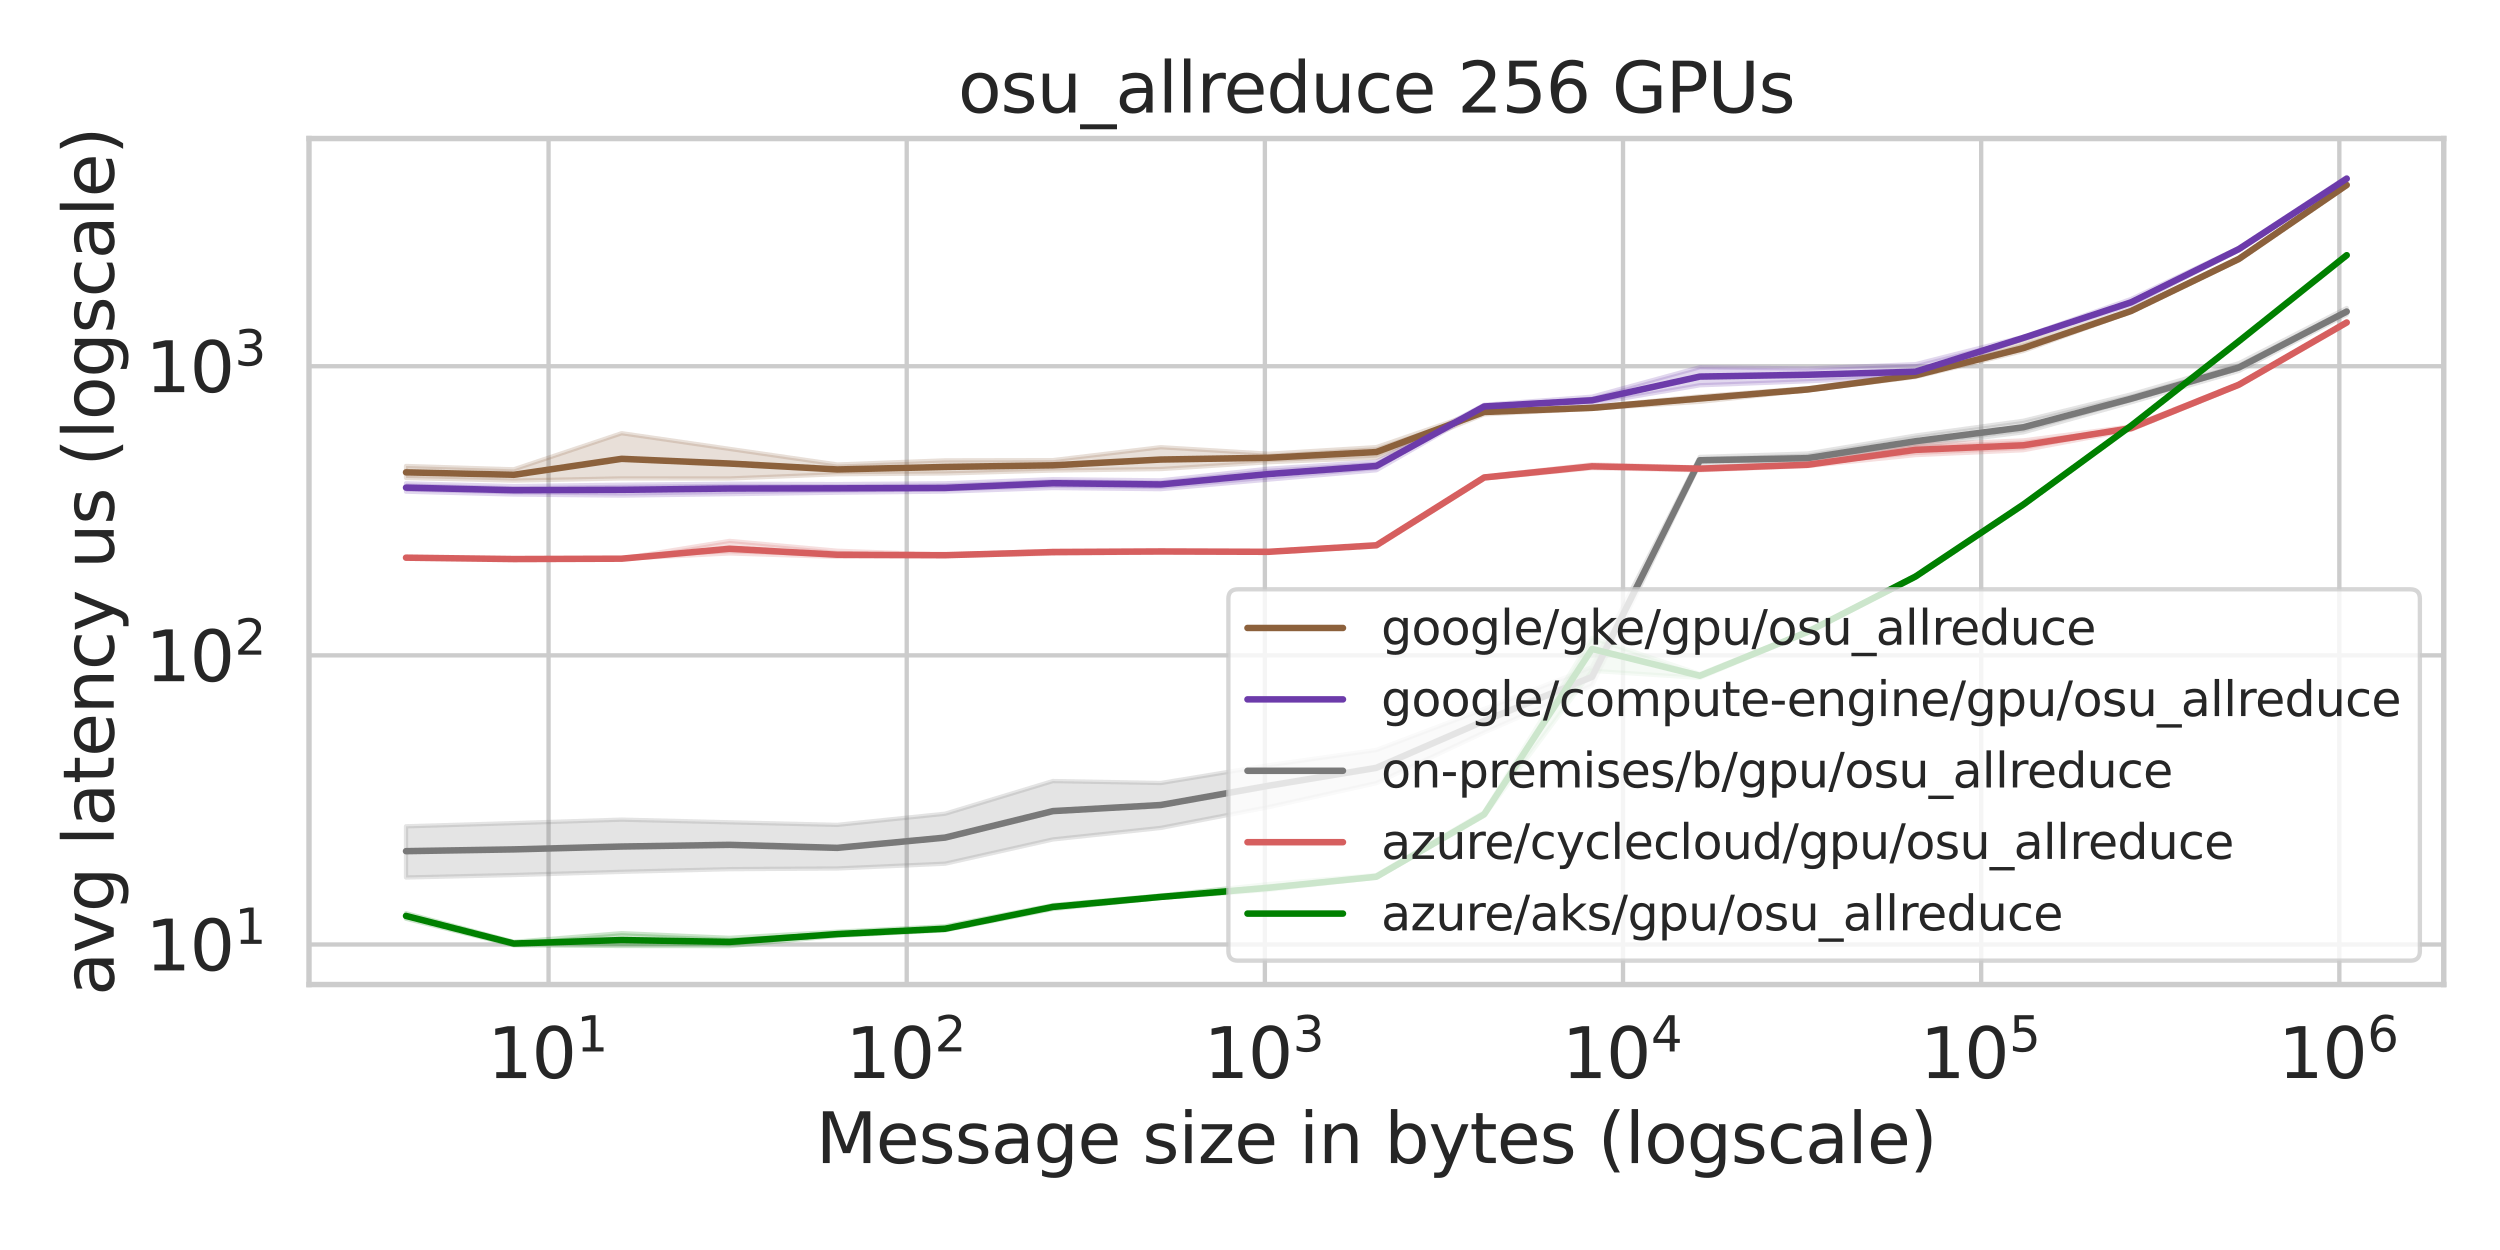 <?xml version="1.0" encoding="utf-8" standalone="no"?>
<!DOCTYPE svg PUBLIC "-//W3C//DTD SVG 1.1//EN"
  "http://www.w3.org/Graphics/SVG/1.1/DTD/svg11.dtd">
<svg xmlns:xlink="http://www.w3.org/1999/xlink" width="576pt" height="288pt" viewBox="0 0 576 288" xmlns="http://www.w3.org/2000/svg" version="1.1">
 <defs>
  <style type="text/css">*{stroke-linejoin: round; stroke-linecap: butt}</style>
 </defs>
 <g id="figure_1">
  <g id="patch_1">
   <path d="M 0 288 
L 576 288 
L 576 0 
L 0 0 
z
" style="fill: #ffffff"/>
  </g>
  <g id="axes_1">
   <g id="patch_2">
    <path d="M 71.194 226.836 
L 563.04 226.836 
L 563.04 31.92 
L 71.194 31.92 
z
" style="fill: #ffffff"/>
   </g>
   <g id="matplotlib.axis_1">
    <g id="xtick_1">
     <g id="line2d_1">
      <path d="M 126.388 226.836 
L 126.388 31.92 
" clip-path="url(#p6d9fab74bd)" style="fill: none; stroke: #cccccc; stroke-linecap: round"/>
     </g>
     <g id="text_1">
      <!-- $\mathdefault{10^{1}}$ -->
      <g style="fill: #262626" transform="translate(112.308 248.494) scale(0.16 -0.16)">
       <defs>
        <path id="DejaVuSans-31" d="M 794 531 
L 1825 531 
L 1825 4091 
L 703 3866 
L 703 4441 
L 1819 4666 
L 2450 4666 
L 2450 531 
L 3481 531 
L 3481 0 
L 794 0 
L 794 531 
z
" transform="scale(0.016)"/>
        <path id="DejaVuSans-30" d="M 2034 4250 
Q 1547 4250 1301 3770 
Q 1056 3291 1056 2328 
Q 1056 1369 1301 889 
Q 1547 409 2034 409 
Q 2525 409 2770 889 
Q 3016 1369 3016 2328 
Q 3016 3291 2770 3770 
Q 2525 4250 2034 4250 
z
M 2034 4750 
Q 2819 4750 3233 4129 
Q 3647 3509 3647 2328 
Q 3647 1150 3233 529 
Q 2819 -91 2034 -91 
Q 1250 -91 836 529 
Q 422 1150 422 2328 
Q 422 3509 836 4129 
Q 1250 4750 2034 4750 
z
" transform="scale(0.016)"/>
       </defs>
       <use xlink:href="#DejaVuSans-31" transform="translate(0 0.684)"/>
       <use xlink:href="#DejaVuSans-30" transform="translate(63.623 0.684)"/>
       <use xlink:href="#DejaVuSans-31" transform="translate(128.203 38.966) scale(0.7)"/>
      </g>
     </g>
    </g>
    <g id="xtick_2">
     <g id="line2d_2">
      <path d="M 208.907 226.836 
L 208.907 31.92 
" clip-path="url(#p6d9fab74bd)" style="fill: none; stroke: #cccccc; stroke-linecap: round"/>
     </g>
     <g id="text_2">
      <!-- $\mathdefault{10^{2}}$ -->
      <g style="fill: #262626" transform="translate(194.827 248.494) scale(0.16 -0.16)">
       <defs>
        <path id="DejaVuSans-32" d="M 1228 531 
L 3431 531 
L 3431 0 
L 469 0 
L 469 531 
Q 828 903 1448 1529 
Q 2069 2156 2228 2338 
Q 2531 2678 2651 2914 
Q 2772 3150 2772 3378 
Q 2772 3750 2511 3984 
Q 2250 4219 1831 4219 
Q 1534 4219 1204 4116 
Q 875 4013 500 3803 
L 500 4441 
Q 881 4594 1212 4672 
Q 1544 4750 1819 4750 
Q 2544 4750 2975 4387 
Q 3406 4025 3406 3419 
Q 3406 3131 3298 2873 
Q 3191 2616 2906 2266 
Q 2828 2175 2409 1742 
Q 1991 1309 1228 531 
z
" transform="scale(0.016)"/>
       </defs>
       <use xlink:href="#DejaVuSans-31" transform="translate(0 0.766)"/>
       <use xlink:href="#DejaVuSans-30" transform="translate(63.623 0.766)"/>
       <use xlink:href="#DejaVuSans-32" transform="translate(128.203 39.047) scale(0.7)"/>
      </g>
     </g>
    </g>
    <g id="xtick_3">
     <g id="line2d_3">
      <path d="M 291.426 226.836 
L 291.426 31.92 
" clip-path="url(#p6d9fab74bd)" style="fill: none; stroke: #cccccc; stroke-linecap: round"/>
     </g>
     <g id="text_3">
      <!-- $\mathdefault{10^{3}}$ -->
      <g style="fill: #262626" transform="translate(277.346 248.494) scale(0.16 -0.16)">
       <defs>
        <path id="DejaVuSans-33" d="M 2597 2516 
Q 3050 2419 3304 2112 
Q 3559 1806 3559 1356 
Q 3559 666 3084 287 
Q 2609 -91 1734 -91 
Q 1441 -91 1130 -33 
Q 819 25 488 141 
L 488 750 
Q 750 597 1062 519 
Q 1375 441 1716 441 
Q 2309 441 2620 675 
Q 2931 909 2931 1356 
Q 2931 1769 2642 2001 
Q 2353 2234 1838 2234 
L 1294 2234 
L 1294 2753 
L 1863 2753 
Q 2328 2753 2575 2939 
Q 2822 3125 2822 3475 
Q 2822 3834 2567 4026 
Q 2313 4219 1838 4219 
Q 1578 4219 1281 4162 
Q 984 4106 628 3988 
L 628 4550 
Q 988 4650 1302 4700 
Q 1616 4750 1894 4750 
Q 2613 4750 3031 4423 
Q 3450 4097 3450 3541 
Q 3450 3153 3228 2886 
Q 3006 2619 2597 2516 
z
" transform="scale(0.016)"/>
       </defs>
       <use xlink:href="#DejaVuSans-31" transform="translate(0 0.766)"/>
       <use xlink:href="#DejaVuSans-30" transform="translate(63.623 0.766)"/>
       <use xlink:href="#DejaVuSans-33" transform="translate(128.203 39.047) scale(0.7)"/>
      </g>
     </g>
    </g>
    <g id="xtick_4">
     <g id="line2d_4">
      <path d="M 373.945 226.836 
L 373.945 31.92 
" clip-path="url(#p6d9fab74bd)" style="fill: none; stroke: #cccccc; stroke-linecap: round"/>
     </g>
     <g id="text_4">
      <!-- $\mathdefault{10^{4}}$ -->
      <g style="fill: #262626" transform="translate(359.865 248.494) scale(0.16 -0.16)">
       <defs>
        <path id="DejaVuSans-34" d="M 2419 4116 
L 825 1625 
L 2419 1625 
L 2419 4116 
z
M 2253 4666 
L 3047 4666 
L 3047 1625 
L 3713 1625 
L 3713 1100 
L 3047 1100 
L 3047 0 
L 2419 0 
L 2419 1100 
L 313 1100 
L 313 1709 
L 2253 4666 
z
" transform="scale(0.016)"/>
       </defs>
       <use xlink:href="#DejaVuSans-31" transform="translate(0 0.684)"/>
       <use xlink:href="#DejaVuSans-30" transform="translate(63.623 0.684)"/>
       <use xlink:href="#DejaVuSans-34" transform="translate(128.203 38.966) scale(0.7)"/>
      </g>
     </g>
    </g>
    <g id="xtick_5">
     <g id="line2d_5">
      <path d="M 456.464 226.836 
L 456.464 31.92 
" clip-path="url(#p6d9fab74bd)" style="fill: none; stroke: #cccccc; stroke-linecap: round"/>
     </g>
     <g id="text_5">
      <!-- $\mathdefault{10^{5}}$ -->
      <g style="fill: #262626" transform="translate(442.384 248.494) scale(0.16 -0.16)">
       <defs>
        <path id="DejaVuSans-35" d="M 691 4666 
L 3169 4666 
L 3169 4134 
L 1269 4134 
L 1269 2991 
Q 1406 3038 1543 3061 
Q 1681 3084 1819 3084 
Q 2600 3084 3056 2656 
Q 3513 2228 3513 1497 
Q 3513 744 3044 326 
Q 2575 -91 1722 -91 
Q 1428 -91 1123 -41 
Q 819 9 494 109 
L 494 744 
Q 775 591 1075 516 
Q 1375 441 1709 441 
Q 2250 441 2565 725 
Q 2881 1009 2881 1497 
Q 2881 1984 2565 2268 
Q 2250 2553 1709 2553 
Q 1456 2553 1204 2497 
Q 953 2441 691 2322 
L 691 4666 
z
" transform="scale(0.016)"/>
       </defs>
       <use xlink:href="#DejaVuSans-31" transform="translate(0 0.684)"/>
       <use xlink:href="#DejaVuSans-30" transform="translate(63.623 0.684)"/>
       <use xlink:href="#DejaVuSans-35" transform="translate(128.203 38.966) scale(0.7)"/>
      </g>
     </g>
    </g>
    <g id="xtick_6">
     <g id="line2d_6">
      <path d="M 538.983 226.836 
L 538.983 31.92 
" clip-path="url(#p6d9fab74bd)" style="fill: none; stroke: #cccccc; stroke-linecap: round"/>
     </g>
     <g id="text_6">
      <!-- $\mathdefault{10^{6}}$ -->
      <g style="fill: #262626" transform="translate(524.903 248.494) scale(0.16 -0.16)">
       <defs>
        <path id="DejaVuSans-36" d="M 2113 2584 
Q 1688 2584 1439 2293 
Q 1191 2003 1191 1497 
Q 1191 994 1439 701 
Q 1688 409 2113 409 
Q 2538 409 2786 701 
Q 3034 994 3034 1497 
Q 3034 2003 2786 2293 
Q 2538 2584 2113 2584 
z
M 3366 4563 
L 3366 3988 
Q 3128 4100 2886 4159 
Q 2644 4219 2406 4219 
Q 1781 4219 1451 3797 
Q 1122 3375 1075 2522 
Q 1259 2794 1537 2939 
Q 1816 3084 2150 3084 
Q 2853 3084 3261 2657 
Q 3669 2231 3669 1497 
Q 3669 778 3244 343 
Q 2819 -91 2113 -91 
Q 1303 -91 875 529 
Q 447 1150 447 2328 
Q 447 3434 972 4092 
Q 1497 4750 2381 4750 
Q 2619 4750 2861 4703 
Q 3103 4656 3366 4563 
z
" transform="scale(0.016)"/>
       </defs>
       <use xlink:href="#DejaVuSans-31" transform="translate(0 0.766)"/>
       <use xlink:href="#DejaVuSans-30" transform="translate(63.623 0.766)"/>
       <use xlink:href="#DejaVuSans-36" transform="translate(128.203 39.047) scale(0.7)"/>
      </g>
     </g>
    </g>
    <g id="xtick_7"/>
    <g id="xtick_8"/>
    <g id="xtick_9"/>
    <g id="xtick_10"/>
    <g id="xtick_11"/>
    <g id="xtick_12"/>
    <g id="xtick_13"/>
    <g id="xtick_14"/>
    <g id="xtick_15"/>
    <g id="xtick_16"/>
    <g id="xtick_17"/>
    <g id="xtick_18"/>
    <g id="xtick_19"/>
    <g id="xtick_20"/>
    <g id="xtick_21"/>
    <g id="xtick_22"/>
    <g id="xtick_23"/>
    <g id="xtick_24"/>
    <g id="xtick_25"/>
    <g id="xtick_26"/>
    <g id="xtick_27"/>
    <g id="xtick_28"/>
    <g id="xtick_29"/>
    <g id="xtick_30"/>
    <g id="xtick_31"/>
    <g id="xtick_32"/>
    <g id="xtick_33"/>
    <g id="xtick_34"/>
    <g id="xtick_35"/>
    <g id="xtick_36"/>
    <g id="xtick_37"/>
    <g id="xtick_38"/>
    <g id="xtick_39"/>
    <g id="xtick_40"/>
    <g id="xtick_41"/>
    <g id="xtick_42"/>
    <g id="xtick_43"/>
    <g id="xtick_44"/>
    <g id="xtick_45"/>
    <g id="xtick_46"/>
    <g id="xtick_47"/>
    <g id="xtick_48"/>
    <g id="xtick_49"/>
    <g id="xtick_50"/>
    <g id="xtick_51"/>
    <g id="xtick_52"/>
    <g id="xtick_53"/>
    <g id="text_7">
     <!-- Message size in bytes (logscale) -->
     <g style="fill: #262626" transform="translate(187.987 267.978) scale(0.16 -0.16)">
      <defs>
       <path id="DejaVuSans-4d" d="M 628 4666 
L 1569 4666 
L 2759 1491 
L 3956 4666 
L 4897 4666 
L 4897 0 
L 4281 0 
L 4281 4097 
L 3078 897 
L 2444 897 
L 1241 4097 
L 1241 0 
L 628 0 
L 628 4666 
z
" transform="scale(0.016)"/>
       <path id="DejaVuSans-65" d="M 3597 1894 
L 3597 1613 
L 953 1613 
Q 991 1019 1311 708 
Q 1631 397 2203 397 
Q 2534 397 2845 478 
Q 3156 559 3463 722 
L 3463 178 
Q 3153 47 2828 -22 
Q 2503 -91 2169 -91 
Q 1331 -91 842 396 
Q 353 884 353 1716 
Q 353 2575 817 3079 
Q 1281 3584 2069 3584 
Q 2775 3584 3186 3129 
Q 3597 2675 3597 1894 
z
M 3022 2063 
Q 3016 2534 2758 2815 
Q 2500 3097 2075 3097 
Q 1594 3097 1305 2825 
Q 1016 2553 972 2059 
L 3022 2063 
z
" transform="scale(0.016)"/>
       <path id="DejaVuSans-73" d="M 2834 3397 
L 2834 2853 
Q 2591 2978 2328 3040 
Q 2066 3103 1784 3103 
Q 1356 3103 1142 2972 
Q 928 2841 928 2578 
Q 928 2378 1081 2264 
Q 1234 2150 1697 2047 
L 1894 2003 
Q 2506 1872 2764 1633 
Q 3022 1394 3022 966 
Q 3022 478 2636 193 
Q 2250 -91 1575 -91 
Q 1294 -91 989 -36 
Q 684 19 347 128 
L 347 722 
Q 666 556 975 473 
Q 1284 391 1588 391 
Q 1994 391 2212 530 
Q 2431 669 2431 922 
Q 2431 1156 2273 1281 
Q 2116 1406 1581 1522 
L 1381 1569 
Q 847 1681 609 1914 
Q 372 2147 372 2553 
Q 372 3047 722 3315 
Q 1072 3584 1716 3584 
Q 2034 3584 2315 3537 
Q 2597 3491 2834 3397 
z
" transform="scale(0.016)"/>
       <path id="DejaVuSans-61" d="M 2194 1759 
Q 1497 1759 1228 1600 
Q 959 1441 959 1056 
Q 959 750 1161 570 
Q 1363 391 1709 391 
Q 2188 391 2477 730 
Q 2766 1069 2766 1631 
L 2766 1759 
L 2194 1759 
z
M 3341 1997 
L 3341 0 
L 2766 0 
L 2766 531 
Q 2569 213 2275 61 
Q 1981 -91 1556 -91 
Q 1019 -91 701 211 
Q 384 513 384 1019 
Q 384 1609 779 1909 
Q 1175 2209 1959 2209 
L 2766 2209 
L 2766 2266 
Q 2766 2663 2505 2880 
Q 2244 3097 1772 3097 
Q 1472 3097 1187 3025 
Q 903 2953 641 2809 
L 641 3341 
Q 956 3463 1253 3523 
Q 1550 3584 1831 3584 
Q 2591 3584 2966 3190 
Q 3341 2797 3341 1997 
z
" transform="scale(0.016)"/>
       <path id="DejaVuSans-67" d="M 2906 1791 
Q 2906 2416 2648 2759 
Q 2391 3103 1925 3103 
Q 1463 3103 1205 2759 
Q 947 2416 947 1791 
Q 947 1169 1205 825 
Q 1463 481 1925 481 
Q 2391 481 2648 825 
Q 2906 1169 2906 1791 
z
M 3481 434 
Q 3481 -459 3084 -895 
Q 2688 -1331 1869 -1331 
Q 1566 -1331 1297 -1286 
Q 1028 -1241 775 -1147 
L 775 -588 
Q 1028 -725 1275 -790 
Q 1522 -856 1778 -856 
Q 2344 -856 2625 -561 
Q 2906 -266 2906 331 
L 2906 616 
Q 2728 306 2450 153 
Q 2172 0 1784 0 
Q 1141 0 747 490 
Q 353 981 353 1791 
Q 353 2603 747 3093 
Q 1141 3584 1784 3584 
Q 2172 3584 2450 3431 
Q 2728 3278 2906 2969 
L 2906 3500 
L 3481 3500 
L 3481 434 
z
" transform="scale(0.016)"/>
       <path id="DejaVuSans-20" transform="scale(0.016)"/>
       <path id="DejaVuSans-69" d="M 603 3500 
L 1178 3500 
L 1178 0 
L 603 0 
L 603 3500 
z
M 603 4863 
L 1178 4863 
L 1178 4134 
L 603 4134 
L 603 4863 
z
" transform="scale(0.016)"/>
       <path id="DejaVuSans-7a" d="M 353 3500 
L 3084 3500 
L 3084 2975 
L 922 459 
L 3084 459 
L 3084 0 
L 275 0 
L 275 525 
L 2438 3041 
L 353 3041 
L 353 3500 
z
" transform="scale(0.016)"/>
       <path id="DejaVuSans-6e" d="M 3513 2113 
L 3513 0 
L 2938 0 
L 2938 2094 
Q 2938 2591 2744 2837 
Q 2550 3084 2163 3084 
Q 1697 3084 1428 2787 
Q 1159 2491 1159 1978 
L 1159 0 
L 581 0 
L 581 3500 
L 1159 3500 
L 1159 2956 
Q 1366 3272 1645 3428 
Q 1925 3584 2291 3584 
Q 2894 3584 3203 3211 
Q 3513 2838 3513 2113 
z
" transform="scale(0.016)"/>
       <path id="DejaVuSans-62" d="M 3116 1747 
Q 3116 2381 2855 2742 
Q 2594 3103 2138 3103 
Q 1681 3103 1420 2742 
Q 1159 2381 1159 1747 
Q 1159 1113 1420 752 
Q 1681 391 2138 391 
Q 2594 391 2855 752 
Q 3116 1113 3116 1747 
z
M 1159 2969 
Q 1341 3281 1617 3432 
Q 1894 3584 2278 3584 
Q 2916 3584 3314 3078 
Q 3713 2572 3713 1747 
Q 3713 922 3314 415 
Q 2916 -91 2278 -91 
Q 1894 -91 1617 61 
Q 1341 213 1159 525 
L 1159 0 
L 581 0 
L 581 4863 
L 1159 4863 
L 1159 2969 
z
" transform="scale(0.016)"/>
       <path id="DejaVuSans-79" d="M 2059 -325 
Q 1816 -950 1584 -1140 
Q 1353 -1331 966 -1331 
L 506 -1331 
L 506 -850 
L 844 -850 
Q 1081 -850 1212 -737 
Q 1344 -625 1503 -206 
L 1606 56 
L 191 3500 
L 800 3500 
L 1894 763 
L 2988 3500 
L 3597 3500 
L 2059 -325 
z
" transform="scale(0.016)"/>
       <path id="DejaVuSans-74" d="M 1172 4494 
L 1172 3500 
L 2356 3500 
L 2356 3053 
L 1172 3053 
L 1172 1153 
Q 1172 725 1289 603 
Q 1406 481 1766 481 
L 2356 481 
L 2356 0 
L 1766 0 
Q 1100 0 847 248 
Q 594 497 594 1153 
L 594 3053 
L 172 3053 
L 172 3500 
L 594 3500 
L 594 4494 
L 1172 4494 
z
" transform="scale(0.016)"/>
       <path id="DejaVuSans-28" d="M 1984 4856 
Q 1566 4138 1362 3434 
Q 1159 2731 1159 2009 
Q 1159 1288 1364 580 
Q 1569 -128 1984 -844 
L 1484 -844 
Q 1016 -109 783 600 
Q 550 1309 550 2009 
Q 550 2706 781 3412 
Q 1013 4119 1484 4856 
L 1984 4856 
z
" transform="scale(0.016)"/>
       <path id="DejaVuSans-6c" d="M 603 4863 
L 1178 4863 
L 1178 0 
L 603 0 
L 603 4863 
z
" transform="scale(0.016)"/>
       <path id="DejaVuSans-6f" d="M 1959 3097 
Q 1497 3097 1228 2736 
Q 959 2375 959 1747 
Q 959 1119 1226 758 
Q 1494 397 1959 397 
Q 2419 397 2687 759 
Q 2956 1122 2956 1747 
Q 2956 2369 2687 2733 
Q 2419 3097 1959 3097 
z
M 1959 3584 
Q 2709 3584 3137 3096 
Q 3566 2609 3566 1747 
Q 3566 888 3137 398 
Q 2709 -91 1959 -91 
Q 1206 -91 779 398 
Q 353 888 353 1747 
Q 353 2609 779 3096 
Q 1206 3584 1959 3584 
z
" transform="scale(0.016)"/>
       <path id="DejaVuSans-63" d="M 3122 3366 
L 3122 2828 
Q 2878 2963 2633 3030 
Q 2388 3097 2138 3097 
Q 1578 3097 1268 2742 
Q 959 2388 959 1747 
Q 959 1106 1268 751 
Q 1578 397 2138 397 
Q 2388 397 2633 464 
Q 2878 531 3122 666 
L 3122 134 
Q 2881 22 2623 -34 
Q 2366 -91 2075 -91 
Q 1284 -91 818 406 
Q 353 903 353 1747 
Q 353 2603 823 3093 
Q 1294 3584 2113 3584 
Q 2378 3584 2631 3529 
Q 2884 3475 3122 3366 
z
" transform="scale(0.016)"/>
       <path id="DejaVuSans-29" d="M 513 4856 
L 1013 4856 
Q 1481 4119 1714 3412 
Q 1947 2706 1947 2009 
Q 1947 1309 1714 600 
Q 1481 -109 1013 -844 
L 513 -844 
Q 928 -128 1133 580 
Q 1338 1288 1338 2009 
Q 1338 2731 1133 3434 
Q 928 4138 513 4856 
z
" transform="scale(0.016)"/>
      </defs>
      <use xlink:href="#DejaVuSans-4d"/>
      <use xlink:href="#DejaVuSans-65" x="86.279"/>
      <use xlink:href="#DejaVuSans-73" x="147.803"/>
      <use xlink:href="#DejaVuSans-73" x="199.902"/>
      <use xlink:href="#DejaVuSans-61" x="252.002"/>
      <use xlink:href="#DejaVuSans-67" x="313.281"/>
      <use xlink:href="#DejaVuSans-65" x="376.758"/>
      <use xlink:href="#DejaVuSans-20" x="438.281"/>
      <use xlink:href="#DejaVuSans-73" x="470.068"/>
      <use xlink:href="#DejaVuSans-69" x="522.168"/>
      <use xlink:href="#DejaVuSans-7a" x="549.951"/>
      <use xlink:href="#DejaVuSans-65" x="602.441"/>
      <use xlink:href="#DejaVuSans-20" x="663.965"/>
      <use xlink:href="#DejaVuSans-69" x="695.752"/>
      <use xlink:href="#DejaVuSans-6e" x="723.535"/>
      <use xlink:href="#DejaVuSans-20" x="786.914"/>
      <use xlink:href="#DejaVuSans-62" x="818.701"/>
      <use xlink:href="#DejaVuSans-79" x="882.178"/>
      <use xlink:href="#DejaVuSans-74" x="941.357"/>
      <use xlink:href="#DejaVuSans-65" x="980.566"/>
      <use xlink:href="#DejaVuSans-73" x="1042.09"/>
      <use xlink:href="#DejaVuSans-20" x="1094.189"/>
      <use xlink:href="#DejaVuSans-28" x="1125.977"/>
      <use xlink:href="#DejaVuSans-6c" x="1164.99"/>
      <use xlink:href="#DejaVuSans-6f" x="1192.773"/>
      <use xlink:href="#DejaVuSans-67" x="1253.955"/>
      <use xlink:href="#DejaVuSans-73" x="1317.432"/>
      <use xlink:href="#DejaVuSans-63" x="1369.531"/>
      <use xlink:href="#DejaVuSans-61" x="1424.512"/>
      <use xlink:href="#DejaVuSans-6c" x="1485.791"/>
      <use xlink:href="#DejaVuSans-65" x="1513.574"/>
      <use xlink:href="#DejaVuSans-29" x="1575.098"/>
     </g>
    </g>
   </g>
   <g id="matplotlib.axis_2">
    <g id="ytick_1">
     <g id="line2d_7">
      <path d="M 71.194 217.615 
L 563.04 217.615 
" clip-path="url(#p6d9fab74bd)" style="fill: none; stroke: #cccccc; stroke-linecap: round"/>
     </g>
     <g id="text_8">
      <!-- $\mathdefault{10^{1}}$ -->
      <g style="fill: #262626" transform="translate(33.534 223.694) scale(0.16 -0.16)">
       <use xlink:href="#DejaVuSans-31" transform="translate(0 0.684)"/>
       <use xlink:href="#DejaVuSans-30" transform="translate(63.623 0.684)"/>
       <use xlink:href="#DejaVuSans-31" transform="translate(128.203 38.966) scale(0.7)"/>
      </g>
     </g>
    </g>
    <g id="ytick_2">
     <g id="line2d_8">
      <path d="M 71.194 151 
L 563.04 151 
" clip-path="url(#p6d9fab74bd)" style="fill: none; stroke: #cccccc; stroke-linecap: round"/>
     </g>
     <g id="text_9">
      <!-- $\mathdefault{10^{2}}$ -->
      <g style="fill: #262626" transform="translate(33.534 157.078) scale(0.16 -0.16)">
       <use xlink:href="#DejaVuSans-31" transform="translate(0 0.766)"/>
       <use xlink:href="#DejaVuSans-30" transform="translate(63.623 0.766)"/>
       <use xlink:href="#DejaVuSans-32" transform="translate(128.203 39.047) scale(0.7)"/>
      </g>
     </g>
    </g>
    <g id="ytick_3">
     <g id="line2d_9">
      <path d="M 71.194 84.384 
L 563.04 84.384 
" clip-path="url(#p6d9fab74bd)" style="fill: none; stroke: #cccccc; stroke-linecap: round"/>
     </g>
     <g id="text_10">
      <!-- $\mathdefault{10^{3}}$ -->
      <g style="fill: #262626" transform="translate(33.534 90.463) scale(0.16 -0.16)">
       <use xlink:href="#DejaVuSans-31" transform="translate(0 0.766)"/>
       <use xlink:href="#DejaVuSans-30" transform="translate(63.623 0.766)"/>
       <use xlink:href="#DejaVuSans-33" transform="translate(128.203 39.047) scale(0.7)"/>
      </g>
     </g>
    </g>
    <g id="ytick_4"/>
    <g id="ytick_5"/>
    <g id="ytick_6"/>
    <g id="ytick_7"/>
    <g id="ytick_8"/>
    <g id="ytick_9"/>
    <g id="ytick_10"/>
    <g id="ytick_11"/>
    <g id="ytick_12"/>
    <g id="ytick_13"/>
    <g id="ytick_14"/>
    <g id="ytick_15"/>
    <g id="ytick_16"/>
    <g id="ytick_17"/>
    <g id="ytick_18"/>
    <g id="ytick_19"/>
    <g id="ytick_20"/>
    <g id="ytick_21"/>
    <g id="ytick_22"/>
    <g id="ytick_23"/>
    <g id="ytick_24"/>
    <g id="ytick_25"/>
    <g id="ytick_26"/>
    <g id="text_11">
     <!-- avg latency us (logscale) -->
     <g style="fill: #262626" transform="translate(26.206 229.399) rotate(-90) scale(0.16 -0.16)">
      <defs>
       <path id="DejaVuSans-76" d="M 191 3500 
L 800 3500 
L 1894 563 
L 2988 3500 
L 3597 3500 
L 2284 0 
L 1503 0 
L 191 3500 
z
" transform="scale(0.016)"/>
       <path id="DejaVuSans-75" d="M 544 1381 
L 544 3500 
L 1119 3500 
L 1119 1403 
Q 1119 906 1312 657 
Q 1506 409 1894 409 
Q 2359 409 2629 706 
Q 2900 1003 2900 1516 
L 2900 3500 
L 3475 3500 
L 3475 0 
L 2900 0 
L 2900 538 
Q 2691 219 2414 64 
Q 2138 -91 1772 -91 
Q 1169 -91 856 284 
Q 544 659 544 1381 
z
M 1991 3584 
L 1991 3584 
z
" transform="scale(0.016)"/>
      </defs>
      <use xlink:href="#DejaVuSans-61"/>
      <use xlink:href="#DejaVuSans-76" x="61.279"/>
      <use xlink:href="#DejaVuSans-67" x="120.459"/>
      <use xlink:href="#DejaVuSans-20" x="183.936"/>
      <use xlink:href="#DejaVuSans-6c" x="215.723"/>
      <use xlink:href="#DejaVuSans-61" x="243.506"/>
      <use xlink:href="#DejaVuSans-74" x="304.785"/>
      <use xlink:href="#DejaVuSans-65" x="343.994"/>
      <use xlink:href="#DejaVuSans-6e" x="405.518"/>
      <use xlink:href="#DejaVuSans-63" x="468.896"/>
      <use xlink:href="#DejaVuSans-79" x="523.877"/>
      <use xlink:href="#DejaVuSans-20" x="583.057"/>
      <use xlink:href="#DejaVuSans-75" x="614.844"/>
      <use xlink:href="#DejaVuSans-73" x="678.223"/>
      <use xlink:href="#DejaVuSans-20" x="730.322"/>
      <use xlink:href="#DejaVuSans-28" x="762.109"/>
      <use xlink:href="#DejaVuSans-6c" x="801.123"/>
      <use xlink:href="#DejaVuSans-6f" x="828.906"/>
      <use xlink:href="#DejaVuSans-67" x="890.088"/>
      <use xlink:href="#DejaVuSans-73" x="953.564"/>
      <use xlink:href="#DejaVuSans-63" x="1005.664"/>
      <use xlink:href="#DejaVuSans-61" x="1060.645"/>
      <use xlink:href="#DejaVuSans-6c" x="1121.924"/>
      <use xlink:href="#DejaVuSans-65" x="1149.707"/>
      <use xlink:href="#DejaVuSans-29" x="1211.23"/>
     </g>
    </g>
   </g>
   <g id="PolyCollection_1">
    <defs>
     <path id="m63582db551" d="M 93.55 -180.637 
L 93.55 -177.877 
L 118.391 -177.276 
L 143.232 -177.775 
L 168.072 -177.761 
L 192.913 -178.743 
L 217.754 -178.916 
L 242.595 -179.589 
L 267.435 -179.931 
L 292.276 -181.505 
L 317.117 -182.549 
L 341.958 -192.53 
L 366.798 -193.835 
L 391.639 -195.423 
L 416.48 -198.061 
L 441.32 -201.138 
L 466.161 -207.134 
L 491.002 -216.158 
L 515.843 -228.094 
L 540.683 -245.202 
L 540.683 -245.603 
L 540.683 -245.603 
L 515.843 -228.612 
L 491.002 -216.518 
L 466.161 -208.946 
L 441.32 -201.921 
L 416.48 -198.56 
L 391.639 -196.693 
L 366.798 -194.224 
L 341.958 -193.525 
L 317.117 -184.978 
L 292.276 -183.454 
L 267.435 -184.963 
L 242.595 -181.982 
L 217.754 -181.93 
L 192.913 -180.974 
L 168.072 -184.577 
L 143.232 -188.186 
L 118.391 -179.865 
L 93.55 -180.637 
z
" style="stroke: #8c613c; stroke-opacity: 0.2"/>
    </defs>
    <g clip-path="url(#p6d9fab74bd)">
     <use xlink:href="#m63582db551" x="0" y="288" style="fill: #8c613c; fill-opacity: 0.2; stroke: #8c613c; stroke-opacity: 0.2"/>
    </g>
   </g>
   <g id="PolyCollection_2">
    <defs>
     <path id="m34aac5719a" d="M 93.55 -176.642 
L 93.55 -174.721 
L 118.391 -174.067 
L 143.232 -173.82 
L 168.072 -174.151 
L 192.913 -174.488 
L 217.754 -174.738 
L 242.595 -175.567 
L 267.435 -175.302 
L 292.276 -177.502 
L 317.117 -179.659 
L 341.958 -193.916 
L 366.798 -194.994 
L 391.639 -199.237 
L 416.48 -200.162 
L 441.32 -201.346 
L 466.161 -209.899 
L 491.002 -217.671 
L 515.843 -230.394 
L 540.683 -246.556 
L 540.683 -247.22 
L 540.683 -247.22 
L 515.843 -230.887 
L 491.002 -219.109 
L 466.161 -210.381 
L 441.32 -204.091 
L 416.48 -203.098 
L 391.639 -203.386 
L 366.798 -196.602 
L 341.958 -194.731 
L 317.117 -181.63 
L 292.276 -180.014 
L 267.435 -177.317 
L 242.595 -177.595 
L 217.754 -176.638 
L 192.913 -176.46 
L 168.072 -176.54 
L 143.232 -176.32 
L 118.391 -176.002 
L 93.55 -176.642 
z
" style="stroke: #6c3baa; stroke-opacity: 0.2"/>
    </defs>
    <g clip-path="url(#p6d9fab74bd)">
     <use xlink:href="#m34aac5719a" x="0" y="288" style="fill: #6c3baa; fill-opacity: 0.2; stroke: #6c3baa; stroke-opacity: 0.2"/>
    </g>
   </g>
   <g id="PolyCollection_3">
    <defs>
     <path id="m621776c531" d="M 93.55 -97.617 
L 93.55 -85.827 
L 118.391 -86.398 
L 143.232 -87.133 
L 168.072 -87.746 
L 192.913 -87.904 
L 217.754 -89.008 
L 242.595 -94.597 
L 267.435 -97.248 
L 292.276 -102.038 
L 317.117 -107.569 
L 341.958 -119.249 
L 366.798 -130.071 
L 391.639 -181.224 
L 416.48 -181.432 
L 441.32 -185.283 
L 466.161 -188.381 
L 491.002 -195.311 
L 515.843 -202.531 
L 540.683 -215.532 
L 540.683 -217.026 
L 540.683 -217.026 
L 515.843 -204.316 
L 491.002 -197.13 
L 466.161 -191.047 
L 441.32 -187.648 
L 416.48 -183.51 
L 391.639 -182.723 
L 366.798 -134.307 
L 341.958 -124.648 
L 317.117 -115.212 
L 292.276 -111.692 
L 267.435 -107.595 
L 242.595 -108.046 
L 217.754 -100.52 
L 192.913 -97.948 
L 168.072 -98.54 
L 143.232 -99.154 
L 118.391 -98.352 
L 93.55 -97.617 
z
" style="stroke: #797979; stroke-opacity: 0.2"/>
    </defs>
    <g clip-path="url(#p6d9fab74bd)">
     <use xlink:href="#m621776c531" x="0" y="288" style="fill: #797979; fill-opacity: 0.2; stroke: #797979; stroke-opacity: 0.2"/>
    </g>
   </g>
   <g id="PolyCollection_4">
    <defs>
     <path id="me88bcc5900" d="M 93.55 -159.592 
L 93.55 -159.433 
L 118.391 -159.15 
L 143.232 -159.247 
L 168.072 -160.491 
L 192.913 -159.695 
L 217.754 -159.91 
L 242.595 -160.431 
L 267.435 -160.721 
L 292.276 -160.798 
L 317.117 -162.29 
L 341.958 -177.736 
L 366.798 -180.13 
L 391.639 -179.661 
L 416.48 -180.609 
L 441.32 -183.15 
L 466.161 -184.272 
L 491.002 -188.986 
L 515.843 -199.169 
L 540.683 -213.575 
L 540.683 -213.809 
L 540.683 -213.809 
L 515.843 -199.577 
L 491.002 -189.756 
L 466.161 -186.525 
L 441.32 -185.506 
L 416.48 -181.198 
L 391.639 -180.29 
L 366.798 -181.006 
L 341.958 -178.198 
L 317.117 -162.452 
L 292.276 -160.915 
L 267.435 -161.13 
L 242.595 -161.096 
L 217.754 -160.211 
L 192.913 -161.106 
L 168.072 -163.373 
L 143.232 -159.31 
L 118.391 -159.235 
L 93.55 -159.592 
z
" style="stroke: #d65f5f; stroke-opacity: 0.2"/>
    </defs>
    <g clip-path="url(#p6d9fab74bd)">
     <use xlink:href="#me88bcc5900" x="0" y="288" style="fill: #d65f5f; fill-opacity: 0.2; stroke: #d65f5f; stroke-opacity: 0.2"/>
    </g>
   </g>
   <g id="PolyCollection_5">
    <defs>
     <path id="m669206dfda" d="M 93.55 -77.599 
L 93.55 -76.322 
L 118.391 -70.211 
L 143.232 -70.047 
L 168.072 -70.024 
L 192.913 -72.396 
L 217.754 -73.663 
L 242.595 -78.579 
L 267.435 -81.114 
L 292.276 -82.978 
L 317.117 -85.784 
L 341.958 -100.025 
L 366.798 -133.446 
L 391.639 -131.813 
L 416.48 -142.274 
L 441.32 -154.906 
L 466.161 -171.454 
L 491.002 -189.787 
L 515.843 -209.345 
L 540.683 -229.113 
L 540.683 -229.268 
L 540.683 -229.268 
L 515.843 -209.429 
L 491.002 -190.02 
L 466.161 -172.027 
L 441.32 -155.413 
L 416.48 -142.584 
L 391.639 -132.717 
L 366.798 -141.022 
L 341.958 -100.895 
L 317.117 -86.383 
L 292.276 -84.306 
L 267.435 -81.68 
L 242.595 -79.471 
L 217.754 -74.584 
L 192.913 -73.331 
L 168.072 -71.917 
L 143.232 -72.995 
L 118.391 -71.003 
L 93.55 -77.599 
z
" style="stroke: #008000; stroke-opacity: 0.2"/>
    </defs>
    <g clip-path="url(#p6d9fab74bd)">
     <use xlink:href="#m669206dfda" x="0" y="288" style="fill: #008000; fill-opacity: 0.2; stroke: #008000; stroke-opacity: 0.2"/>
    </g>
   </g>
   <g id="line2d_10">
    <path d="M 93.55 108.826 
L 118.391 109.393 
L 143.232 105.713 
L 168.072 106.799 
L 192.913 108.162 
L 217.754 107.583 
L 242.595 107.21 
L 267.435 105.878 
L 292.276 105.466 
L 317.117 104.152 
L 341.958 94.912 
L 366.798 93.97 
L 391.639 91.81 
L 416.48 89.734 
L 441.32 86.468 
L 466.161 80.202 
L 491.002 71.657 
L 515.843 59.659 
L 540.683 42.625 
" clip-path="url(#p6d9fab74bd)" style="fill: none; stroke: #8c613c; stroke-width: 1.5; stroke-linecap: round"/>
   </g>
   <g id="line2d_11">
    <path d="M 93.55 112.348 
L 118.391 112.945 
L 143.232 112.856 
L 168.072 112.561 
L 192.913 112.51 
L 217.754 112.417 
L 242.595 111.334 
L 267.435 111.617 
L 292.276 109.215 
L 317.117 107.359 
L 341.958 93.648 
L 366.798 92.223 
L 391.639 86.764 
L 416.48 86.338 
L 441.32 85.638 
L 466.161 77.859 
L 491.002 69.657 
L 515.843 57.386 
L 540.683 41.167 
" clip-path="url(#p6d9fab74bd)" style="fill: none; stroke: #6c3baa; stroke-width: 1.5; stroke-linecap: round"/>
   </g>
   <g id="line2d_12">
    <path d="M 93.55 196.107 
L 118.391 195.699 
L 143.232 195.04 
L 168.072 194.649 
L 192.913 195.348 
L 217.754 192.979 
L 242.595 186.877 
L 267.435 185.471 
L 292.276 181.034 
L 317.117 176.905 
L 341.958 166.097 
L 366.798 155.948 
L 391.639 106.043 
L 416.48 105.552 
L 441.32 101.654 
L 466.161 98.443 
L 491.002 91.866 
L 515.843 84.664 
L 540.683 71.784 
" clip-path="url(#p6d9fab74bd)" style="fill: none; stroke: #797979; stroke-width: 1.5; stroke-linecap: round"/>
   </g>
   <g id="line2d_13">
    <path d="M 93.55 128.486 
L 118.391 128.807 
L 143.232 128.722 
L 168.072 126.431 
L 192.913 127.815 
L 217.754 127.922 
L 242.595 127.194 
L 267.435 127.059 
L 292.276 127.138 
L 317.117 125.635 
L 341.958 110.004 
L 366.798 107.444 
L 391.639 107.978 
L 416.48 107.078 
L 441.32 103.648 
L 466.161 102.594 
L 491.002 98.642 
L 515.843 88.631 
L 540.683 74.303 
" clip-path="url(#p6d9fab74bd)" style="fill: none; stroke: #d65f5f; stroke-width: 1.5; stroke-linecap: round"/>
   </g>
   <g id="line2d_14">
    <path d="M 93.55 211.03 
L 118.391 217.39 
L 143.232 216.586 
L 168.072 217.014 
L 192.913 215.212 
L 217.754 213.977 
L 242.595 208.946 
L 267.435 206.647 
L 292.276 204.539 
L 317.117 201.993 
L 341.958 187.609 
L 366.798 149.521 
L 391.639 155.695 
L 416.48 145.574 
L 441.32 132.837 
L 466.161 116.258 
L 491.002 98.099 
L 515.843 78.612 
L 540.683 58.799 
" clip-path="url(#p6d9fab74bd)" style="fill: none; stroke: #008000; stroke-width: 1.5; stroke-linecap: round"/>
   </g>
   <g id="line2d_15"/>
   <g id="line2d_16"/>
   <g id="line2d_17"/>
   <g id="line2d_18"/>
   <g id="line2d_19"/>
   <g id="patch_3">
    <path d="M 71.194 226.836 
L 71.194 31.92 
" style="fill: none; stroke: #cccccc; stroke-width: 1.25; stroke-linejoin: miter; stroke-linecap: square"/>
   </g>
   <g id="patch_4">
    <path d="M 563.04 226.836 
L 563.04 31.92 
" style="fill: none; stroke: #cccccc; stroke-width: 1.25; stroke-linejoin: miter; stroke-linecap: square"/>
   </g>
   <g id="patch_5">
    <path d="M 71.194 226.836 
L 563.04 226.836 
" style="fill: none; stroke: #cccccc; stroke-width: 1.25; stroke-linejoin: miter; stroke-linecap: square"/>
   </g>
   <g id="patch_6">
    <path d="M 71.194 31.92 
L 563.04 31.92 
" style="fill: none; stroke: #cccccc; stroke-width: 1.25; stroke-linejoin: miter; stroke-linecap: square"/>
   </g>
   <g id="text_12">
    <!-- osu_allreduce 256 GPUs -->
    <g style="fill: #262626" transform="translate(220.736 25.92) scale(0.16 -0.16)">
     <defs>
      <path id="DejaVuSans-5f" d="M 3263 -1063 
L 3263 -1509 
L -63 -1509 
L -63 -1063 
L 3263 -1063 
z
" transform="scale(0.016)"/>
      <path id="DejaVuSans-72" d="M 2631 2963 
Q 2534 3019 2420 3045 
Q 2306 3072 2169 3072 
Q 1681 3072 1420 2755 
Q 1159 2438 1159 1844 
L 1159 0 
L 581 0 
L 581 3500 
L 1159 3500 
L 1159 2956 
Q 1341 3275 1631 3429 
Q 1922 3584 2338 3584 
Q 2397 3584 2469 3576 
Q 2541 3569 2628 3553 
L 2631 2963 
z
" transform="scale(0.016)"/>
      <path id="DejaVuSans-64" d="M 2906 2969 
L 2906 4863 
L 3481 4863 
L 3481 0 
L 2906 0 
L 2906 525 
Q 2725 213 2448 61 
Q 2172 -91 1784 -91 
Q 1150 -91 751 415 
Q 353 922 353 1747 
Q 353 2572 751 3078 
Q 1150 3584 1784 3584 
Q 2172 3584 2448 3432 
Q 2725 3281 2906 2969 
z
M 947 1747 
Q 947 1113 1208 752 
Q 1469 391 1925 391 
Q 2381 391 2643 752 
Q 2906 1113 2906 1747 
Q 2906 2381 2643 2742 
Q 2381 3103 1925 3103 
Q 1469 3103 1208 2742 
Q 947 2381 947 1747 
z
" transform="scale(0.016)"/>
      <path id="DejaVuSans-47" d="M 3809 666 
L 3809 1919 
L 2778 1919 
L 2778 2438 
L 4434 2438 
L 4434 434 
Q 4069 175 3628 42 
Q 3188 -91 2688 -91 
Q 1594 -91 976 548 
Q 359 1188 359 2328 
Q 359 3472 976 4111 
Q 1594 4750 2688 4750 
Q 3144 4750 3555 4637 
Q 3966 4525 4313 4306 
L 4313 3634 
Q 3963 3931 3569 4081 
Q 3175 4231 2741 4231 
Q 1884 4231 1454 3753 
Q 1025 3275 1025 2328 
Q 1025 1384 1454 906 
Q 1884 428 2741 428 
Q 3075 428 3337 486 
Q 3600 544 3809 666 
z
" transform="scale(0.016)"/>
      <path id="DejaVuSans-50" d="M 1259 4147 
L 1259 2394 
L 2053 2394 
Q 2494 2394 2734 2622 
Q 2975 2850 2975 3272 
Q 2975 3691 2734 3919 
Q 2494 4147 2053 4147 
L 1259 4147 
z
M 628 4666 
L 2053 4666 
Q 2838 4666 3239 4311 
Q 3641 3956 3641 3272 
Q 3641 2581 3239 2228 
Q 2838 1875 2053 1875 
L 1259 1875 
L 1259 0 
L 628 0 
L 628 4666 
z
" transform="scale(0.016)"/>
      <path id="DejaVuSans-55" d="M 556 4666 
L 1191 4666 
L 1191 1831 
Q 1191 1081 1462 751 
Q 1734 422 2344 422 
Q 2950 422 3222 751 
Q 3494 1081 3494 1831 
L 3494 4666 
L 4128 4666 
L 4128 1753 
Q 4128 841 3676 375 
Q 3225 -91 2344 -91 
Q 1459 -91 1007 375 
Q 556 841 556 1753 
L 556 4666 
z
" transform="scale(0.016)"/>
     </defs>
     <use xlink:href="#DejaVuSans-6f"/>
     <use xlink:href="#DejaVuSans-73" x="61.182"/>
     <use xlink:href="#DejaVuSans-75" x="113.281"/>
     <use xlink:href="#DejaVuSans-5f" x="176.66"/>
     <use xlink:href="#DejaVuSans-61" x="226.66"/>
     <use xlink:href="#DejaVuSans-6c" x="287.939"/>
     <use xlink:href="#DejaVuSans-6c" x="315.723"/>
     <use xlink:href="#DejaVuSans-72" x="343.506"/>
     <use xlink:href="#DejaVuSans-65" x="382.369"/>
     <use xlink:href="#DejaVuSans-64" x="443.893"/>
     <use xlink:href="#DejaVuSans-75" x="507.369"/>
     <use xlink:href="#DejaVuSans-63" x="570.748"/>
     <use xlink:href="#DejaVuSans-65" x="625.729"/>
     <use xlink:href="#DejaVuSans-20" x="687.252"/>
     <use xlink:href="#DejaVuSans-32" x="719.039"/>
     <use xlink:href="#DejaVuSans-35" x="782.662"/>
     <use xlink:href="#DejaVuSans-36" x="846.285"/>
     <use xlink:href="#DejaVuSans-20" x="909.908"/>
     <use xlink:href="#DejaVuSans-47" x="941.695"/>
     <use xlink:href="#DejaVuSans-50" x="1019.186"/>
     <use xlink:href="#DejaVuSans-55" x="1079.488"/>
     <use xlink:href="#DejaVuSans-73" x="1152.682"/>
    </g>
   </g>
   <g id="legend_1">
    <g id="patch_7">
     <path d="M 285.218 221.336 
L 555.34 221.336 
Q 557.54 221.336 557.54 219.136 
L 557.54 137.977 
Q 557.54 135.777 555.34 135.777 
L 285.218 135.777 
Q 283.018 135.777 283.018 137.977 
L 283.018 219.136 
Q 283.018 221.336 285.218 221.336 
z
" style="fill: #ffffff; opacity: 0.8; stroke: #cccccc; stroke-linejoin: miter"/>
    </g>
    <g id="line2d_20">
     <path d="M 287.418 144.685 
L 298.418 144.685 
L 309.418 144.685 
" style="fill: none; stroke: #8c613c; stroke-width: 1.5; stroke-linecap: round"/>
    </g>
    <g id="text_13">
     <!-- google/gke/gpu/osu_allreduce -->
     <g style="fill: #262626" transform="translate(318.218 148.535) scale(0.11 -0.11)">
      <defs>
       <path id="DejaVuSans-2f" d="M 1625 4666 
L 2156 4666 
L 531 -594 
L 0 -594 
L 1625 4666 
z
" transform="scale(0.016)"/>
       <path id="DejaVuSans-6b" d="M 581 4863 
L 1159 4863 
L 1159 1991 
L 2875 3500 
L 3609 3500 
L 1753 1863 
L 3688 0 
L 2938 0 
L 1159 1709 
L 1159 0 
L 581 0 
L 581 4863 
z
" transform="scale(0.016)"/>
       <path id="DejaVuSans-70" d="M 1159 525 
L 1159 -1331 
L 581 -1331 
L 581 3500 
L 1159 3500 
L 1159 2969 
Q 1341 3281 1617 3432 
Q 1894 3584 2278 3584 
Q 2916 3584 3314 3078 
Q 3713 2572 3713 1747 
Q 3713 922 3314 415 
Q 2916 -91 2278 -91 
Q 1894 -91 1617 61 
Q 1341 213 1159 525 
z
M 3116 1747 
Q 3116 2381 2855 2742 
Q 2594 3103 2138 3103 
Q 1681 3103 1420 2742 
Q 1159 2381 1159 1747 
Q 1159 1113 1420 752 
Q 1681 391 2138 391 
Q 2594 391 2855 752 
Q 3116 1113 3116 1747 
z
" transform="scale(0.016)"/>
      </defs>
      <use xlink:href="#DejaVuSans-67"/>
      <use xlink:href="#DejaVuSans-6f" x="63.477"/>
      <use xlink:href="#DejaVuSans-6f" x="124.658"/>
      <use xlink:href="#DejaVuSans-67" x="185.84"/>
      <use xlink:href="#DejaVuSans-6c" x="249.316"/>
      <use xlink:href="#DejaVuSans-65" x="277.1"/>
      <use xlink:href="#DejaVuSans-2f" x="338.623"/>
      <use xlink:href="#DejaVuSans-67" x="372.314"/>
      <use xlink:href="#DejaVuSans-6b" x="435.791"/>
      <use xlink:href="#DejaVuSans-65" x="490.076"/>
      <use xlink:href="#DejaVuSans-2f" x="551.6"/>
      <use xlink:href="#DejaVuSans-67" x="585.291"/>
      <use xlink:href="#DejaVuSans-70" x="648.768"/>
      <use xlink:href="#DejaVuSans-75" x="712.244"/>
      <use xlink:href="#DejaVuSans-2f" x="775.623"/>
      <use xlink:href="#DejaVuSans-6f" x="809.314"/>
      <use xlink:href="#DejaVuSans-73" x="870.496"/>
      <use xlink:href="#DejaVuSans-75" x="922.596"/>
      <use xlink:href="#DejaVuSans-5f" x="985.975"/>
      <use xlink:href="#DejaVuSans-61" x="1035.975"/>
      <use xlink:href="#DejaVuSans-6c" x="1097.254"/>
      <use xlink:href="#DejaVuSans-6c" x="1125.037"/>
      <use xlink:href="#DejaVuSans-72" x="1152.82"/>
      <use xlink:href="#DejaVuSans-65" x="1191.684"/>
      <use xlink:href="#DejaVuSans-64" x="1253.207"/>
      <use xlink:href="#DejaVuSans-75" x="1316.684"/>
      <use xlink:href="#DejaVuSans-63" x="1380.062"/>
      <use xlink:href="#DejaVuSans-65" x="1435.043"/>
     </g>
    </g>
    <g id="line2d_21">
     <path d="M 287.418 161.137 
L 298.418 161.137 
L 309.418 161.137 
" style="fill: none; stroke: #6c3baa; stroke-width: 1.5; stroke-linecap: round"/>
    </g>
    <g id="text_14">
     <!-- google/compute-engine/gpu/osu_allreduce -->
     <g style="fill: #262626" transform="translate(318.218 164.987) scale(0.11 -0.11)">
      <defs>
       <path id="DejaVuSans-6d" d="M 3328 2828 
Q 3544 3216 3844 3400 
Q 4144 3584 4550 3584 
Q 5097 3584 5394 3201 
Q 5691 2819 5691 2113 
L 5691 0 
L 5113 0 
L 5113 2094 
Q 5113 2597 4934 2840 
Q 4756 3084 4391 3084 
Q 3944 3084 3684 2787 
Q 3425 2491 3425 1978 
L 3425 0 
L 2847 0 
L 2847 2094 
Q 2847 2600 2669 2842 
Q 2491 3084 2119 3084 
Q 1678 3084 1418 2786 
Q 1159 2488 1159 1978 
L 1159 0 
L 581 0 
L 581 3500 
L 1159 3500 
L 1159 2956 
Q 1356 3278 1631 3431 
Q 1906 3584 2284 3584 
Q 2666 3584 2933 3390 
Q 3200 3197 3328 2828 
z
" transform="scale(0.016)"/>
       <path id="DejaVuSans-2d" d="M 313 2009 
L 1997 2009 
L 1997 1497 
L 313 1497 
L 313 2009 
z
" transform="scale(0.016)"/>
      </defs>
      <use xlink:href="#DejaVuSans-67"/>
      <use xlink:href="#DejaVuSans-6f" x="63.477"/>
      <use xlink:href="#DejaVuSans-6f" x="124.658"/>
      <use xlink:href="#DejaVuSans-67" x="185.84"/>
      <use xlink:href="#DejaVuSans-6c" x="249.316"/>
      <use xlink:href="#DejaVuSans-65" x="277.1"/>
      <use xlink:href="#DejaVuSans-2f" x="338.623"/>
      <use xlink:href="#DejaVuSans-63" x="372.314"/>
      <use xlink:href="#DejaVuSans-6f" x="427.295"/>
      <use xlink:href="#DejaVuSans-6d" x="488.477"/>
      <use xlink:href="#DejaVuSans-70" x="585.889"/>
      <use xlink:href="#DejaVuSans-75" x="649.365"/>
      <use xlink:href="#DejaVuSans-74" x="712.744"/>
      <use xlink:href="#DejaVuSans-65" x="751.953"/>
      <use xlink:href="#DejaVuSans-2d" x="813.477"/>
      <use xlink:href="#DejaVuSans-65" x="849.561"/>
      <use xlink:href="#DejaVuSans-6e" x="911.084"/>
      <use xlink:href="#DejaVuSans-67" x="974.463"/>
      <use xlink:href="#DejaVuSans-69" x="1037.939"/>
      <use xlink:href="#DejaVuSans-6e" x="1065.723"/>
      <use xlink:href="#DejaVuSans-65" x="1129.102"/>
      <use xlink:href="#DejaVuSans-2f" x="1190.625"/>
      <use xlink:href="#DejaVuSans-67" x="1224.316"/>
      <use xlink:href="#DejaVuSans-70" x="1287.793"/>
      <use xlink:href="#DejaVuSans-75" x="1351.27"/>
      <use xlink:href="#DejaVuSans-2f" x="1414.648"/>
      <use xlink:href="#DejaVuSans-6f" x="1448.34"/>
      <use xlink:href="#DejaVuSans-73" x="1509.521"/>
      <use xlink:href="#DejaVuSans-75" x="1561.621"/>
      <use xlink:href="#DejaVuSans-5f" x="1625"/>
      <use xlink:href="#DejaVuSans-61" x="1675"/>
      <use xlink:href="#DejaVuSans-6c" x="1736.279"/>
      <use xlink:href="#DejaVuSans-6c" x="1764.062"/>
      <use xlink:href="#DejaVuSans-72" x="1791.846"/>
      <use xlink:href="#DejaVuSans-65" x="1830.709"/>
      <use xlink:href="#DejaVuSans-64" x="1892.232"/>
      <use xlink:href="#DejaVuSans-75" x="1955.709"/>
      <use xlink:href="#DejaVuSans-63" x="2019.088"/>
      <use xlink:href="#DejaVuSans-65" x="2074.068"/>
     </g>
    </g>
    <g id="line2d_22">
     <path d="M 287.418 177.589 
L 298.418 177.589 
L 309.418 177.589 
" style="fill: none; stroke: #797979; stroke-width: 1.5; stroke-linecap: round"/>
    </g>
    <g id="text_15">
     <!-- on-premises/b/gpu/osu_allreduce -->
     <g style="fill: #262626" transform="translate(318.218 181.439) scale(0.11 -0.11)">
      <use xlink:href="#DejaVuSans-6f"/>
      <use xlink:href="#DejaVuSans-6e" x="61.182"/>
      <use xlink:href="#DejaVuSans-2d" x="124.561"/>
      <use xlink:href="#DejaVuSans-70" x="160.645"/>
      <use xlink:href="#DejaVuSans-72" x="224.121"/>
      <use xlink:href="#DejaVuSans-65" x="262.984"/>
      <use xlink:href="#DejaVuSans-6d" x="324.508"/>
      <use xlink:href="#DejaVuSans-69" x="421.92"/>
      <use xlink:href="#DejaVuSans-73" x="449.703"/>
      <use xlink:href="#DejaVuSans-65" x="501.803"/>
      <use xlink:href="#DejaVuSans-73" x="563.326"/>
      <use xlink:href="#DejaVuSans-2f" x="615.426"/>
      <use xlink:href="#DejaVuSans-62" x="649.117"/>
      <use xlink:href="#DejaVuSans-2f" x="712.594"/>
      <use xlink:href="#DejaVuSans-67" x="746.285"/>
      <use xlink:href="#DejaVuSans-70" x="809.762"/>
      <use xlink:href="#DejaVuSans-75" x="873.238"/>
      <use xlink:href="#DejaVuSans-2f" x="936.617"/>
      <use xlink:href="#DejaVuSans-6f" x="970.309"/>
      <use xlink:href="#DejaVuSans-73" x="1031.49"/>
      <use xlink:href="#DejaVuSans-75" x="1083.59"/>
      <use xlink:href="#DejaVuSans-5f" x="1146.969"/>
      <use xlink:href="#DejaVuSans-61" x="1196.969"/>
      <use xlink:href="#DejaVuSans-6c" x="1258.248"/>
      <use xlink:href="#DejaVuSans-6c" x="1286.031"/>
      <use xlink:href="#DejaVuSans-72" x="1313.814"/>
      <use xlink:href="#DejaVuSans-65" x="1352.678"/>
      <use xlink:href="#DejaVuSans-64" x="1414.201"/>
      <use xlink:href="#DejaVuSans-75" x="1477.678"/>
      <use xlink:href="#DejaVuSans-63" x="1541.057"/>
      <use xlink:href="#DejaVuSans-65" x="1596.037"/>
     </g>
    </g>
    <g id="line2d_23">
     <path d="M 287.418 194.041 
L 298.418 194.041 
L 309.418 194.041 
" style="fill: none; stroke: #d65f5f; stroke-width: 1.5; stroke-linecap: round"/>
    </g>
    <g id="text_16">
     <!-- azure/cyclecloud/gpu/osu_allreduce -->
     <g style="fill: #262626" transform="translate(318.218 197.891) scale(0.11 -0.11)">
      <use xlink:href="#DejaVuSans-61"/>
      <use xlink:href="#DejaVuSans-7a" x="61.279"/>
      <use xlink:href="#DejaVuSans-75" x="113.77"/>
      <use xlink:href="#DejaVuSans-72" x="177.148"/>
      <use xlink:href="#DejaVuSans-65" x="216.012"/>
      <use xlink:href="#DejaVuSans-2f" x="277.535"/>
      <use xlink:href="#DejaVuSans-63" x="311.227"/>
      <use xlink:href="#DejaVuSans-79" x="366.207"/>
      <use xlink:href="#DejaVuSans-63" x="425.387"/>
      <use xlink:href="#DejaVuSans-6c" x="480.367"/>
      <use xlink:href="#DejaVuSans-65" x="508.15"/>
      <use xlink:href="#DejaVuSans-63" x="569.674"/>
      <use xlink:href="#DejaVuSans-6c" x="624.654"/>
      <use xlink:href="#DejaVuSans-6f" x="652.438"/>
      <use xlink:href="#DejaVuSans-75" x="713.619"/>
      <use xlink:href="#DejaVuSans-64" x="776.998"/>
      <use xlink:href="#DejaVuSans-2f" x="840.475"/>
      <use xlink:href="#DejaVuSans-67" x="874.166"/>
      <use xlink:href="#DejaVuSans-70" x="937.643"/>
      <use xlink:href="#DejaVuSans-75" x="1001.119"/>
      <use xlink:href="#DejaVuSans-2f" x="1064.498"/>
      <use xlink:href="#DejaVuSans-6f" x="1098.189"/>
      <use xlink:href="#DejaVuSans-73" x="1159.371"/>
      <use xlink:href="#DejaVuSans-75" x="1211.471"/>
      <use xlink:href="#DejaVuSans-5f" x="1274.85"/>
      <use xlink:href="#DejaVuSans-61" x="1324.85"/>
      <use xlink:href="#DejaVuSans-6c" x="1386.129"/>
      <use xlink:href="#DejaVuSans-6c" x="1413.912"/>
      <use xlink:href="#DejaVuSans-72" x="1441.695"/>
      <use xlink:href="#DejaVuSans-65" x="1480.559"/>
      <use xlink:href="#DejaVuSans-64" x="1542.082"/>
      <use xlink:href="#DejaVuSans-75" x="1605.559"/>
      <use xlink:href="#DejaVuSans-63" x="1668.938"/>
      <use xlink:href="#DejaVuSans-65" x="1723.918"/>
     </g>
    </g>
    <g id="line2d_24">
     <path d="M 287.418 210.492 
L 298.418 210.492 
L 309.418 210.492 
" style="fill: none; stroke: #008000; stroke-width: 1.5; stroke-linecap: round"/>
    </g>
    <g id="text_17">
     <!-- azure/aks/gpu/osu_allreduce -->
     <g style="fill: #262626" transform="translate(318.218 214.342) scale(0.11 -0.11)">
      <use xlink:href="#DejaVuSans-61"/>
      <use xlink:href="#DejaVuSans-7a" x="61.279"/>
      <use xlink:href="#DejaVuSans-75" x="113.77"/>
      <use xlink:href="#DejaVuSans-72" x="177.148"/>
      <use xlink:href="#DejaVuSans-65" x="216.012"/>
      <use xlink:href="#DejaVuSans-2f" x="277.535"/>
      <use xlink:href="#DejaVuSans-61" x="311.227"/>
      <use xlink:href="#DejaVuSans-6b" x="372.506"/>
      <use xlink:href="#DejaVuSans-73" x="430.416"/>
      <use xlink:href="#DejaVuSans-2f" x="482.516"/>
      <use xlink:href="#DejaVuSans-67" x="516.207"/>
      <use xlink:href="#DejaVuSans-70" x="579.684"/>
      <use xlink:href="#DejaVuSans-75" x="643.16"/>
      <use xlink:href="#DejaVuSans-2f" x="706.539"/>
      <use xlink:href="#DejaVuSans-6f" x="740.23"/>
      <use xlink:href="#DejaVuSans-73" x="801.412"/>
      <use xlink:href="#DejaVuSans-75" x="853.512"/>
      <use xlink:href="#DejaVuSans-5f" x="916.891"/>
      <use xlink:href="#DejaVuSans-61" x="966.891"/>
      <use xlink:href="#DejaVuSans-6c" x="1028.17"/>
      <use xlink:href="#DejaVuSans-6c" x="1055.953"/>
      <use xlink:href="#DejaVuSans-72" x="1083.736"/>
      <use xlink:href="#DejaVuSans-65" x="1122.6"/>
      <use xlink:href="#DejaVuSans-64" x="1184.123"/>
      <use xlink:href="#DejaVuSans-75" x="1247.6"/>
      <use xlink:href="#DejaVuSans-63" x="1310.979"/>
      <use xlink:href="#DejaVuSans-65" x="1365.959"/>
     </g>
    </g>
   </g>
  </g>
 </g>
 <defs>
  <clipPath id="p6d9fab74bd">
   <rect x="71.194" y="31.92" width="491.846" height="194.916"/>
  </clipPath>
 </defs>
</svg>
